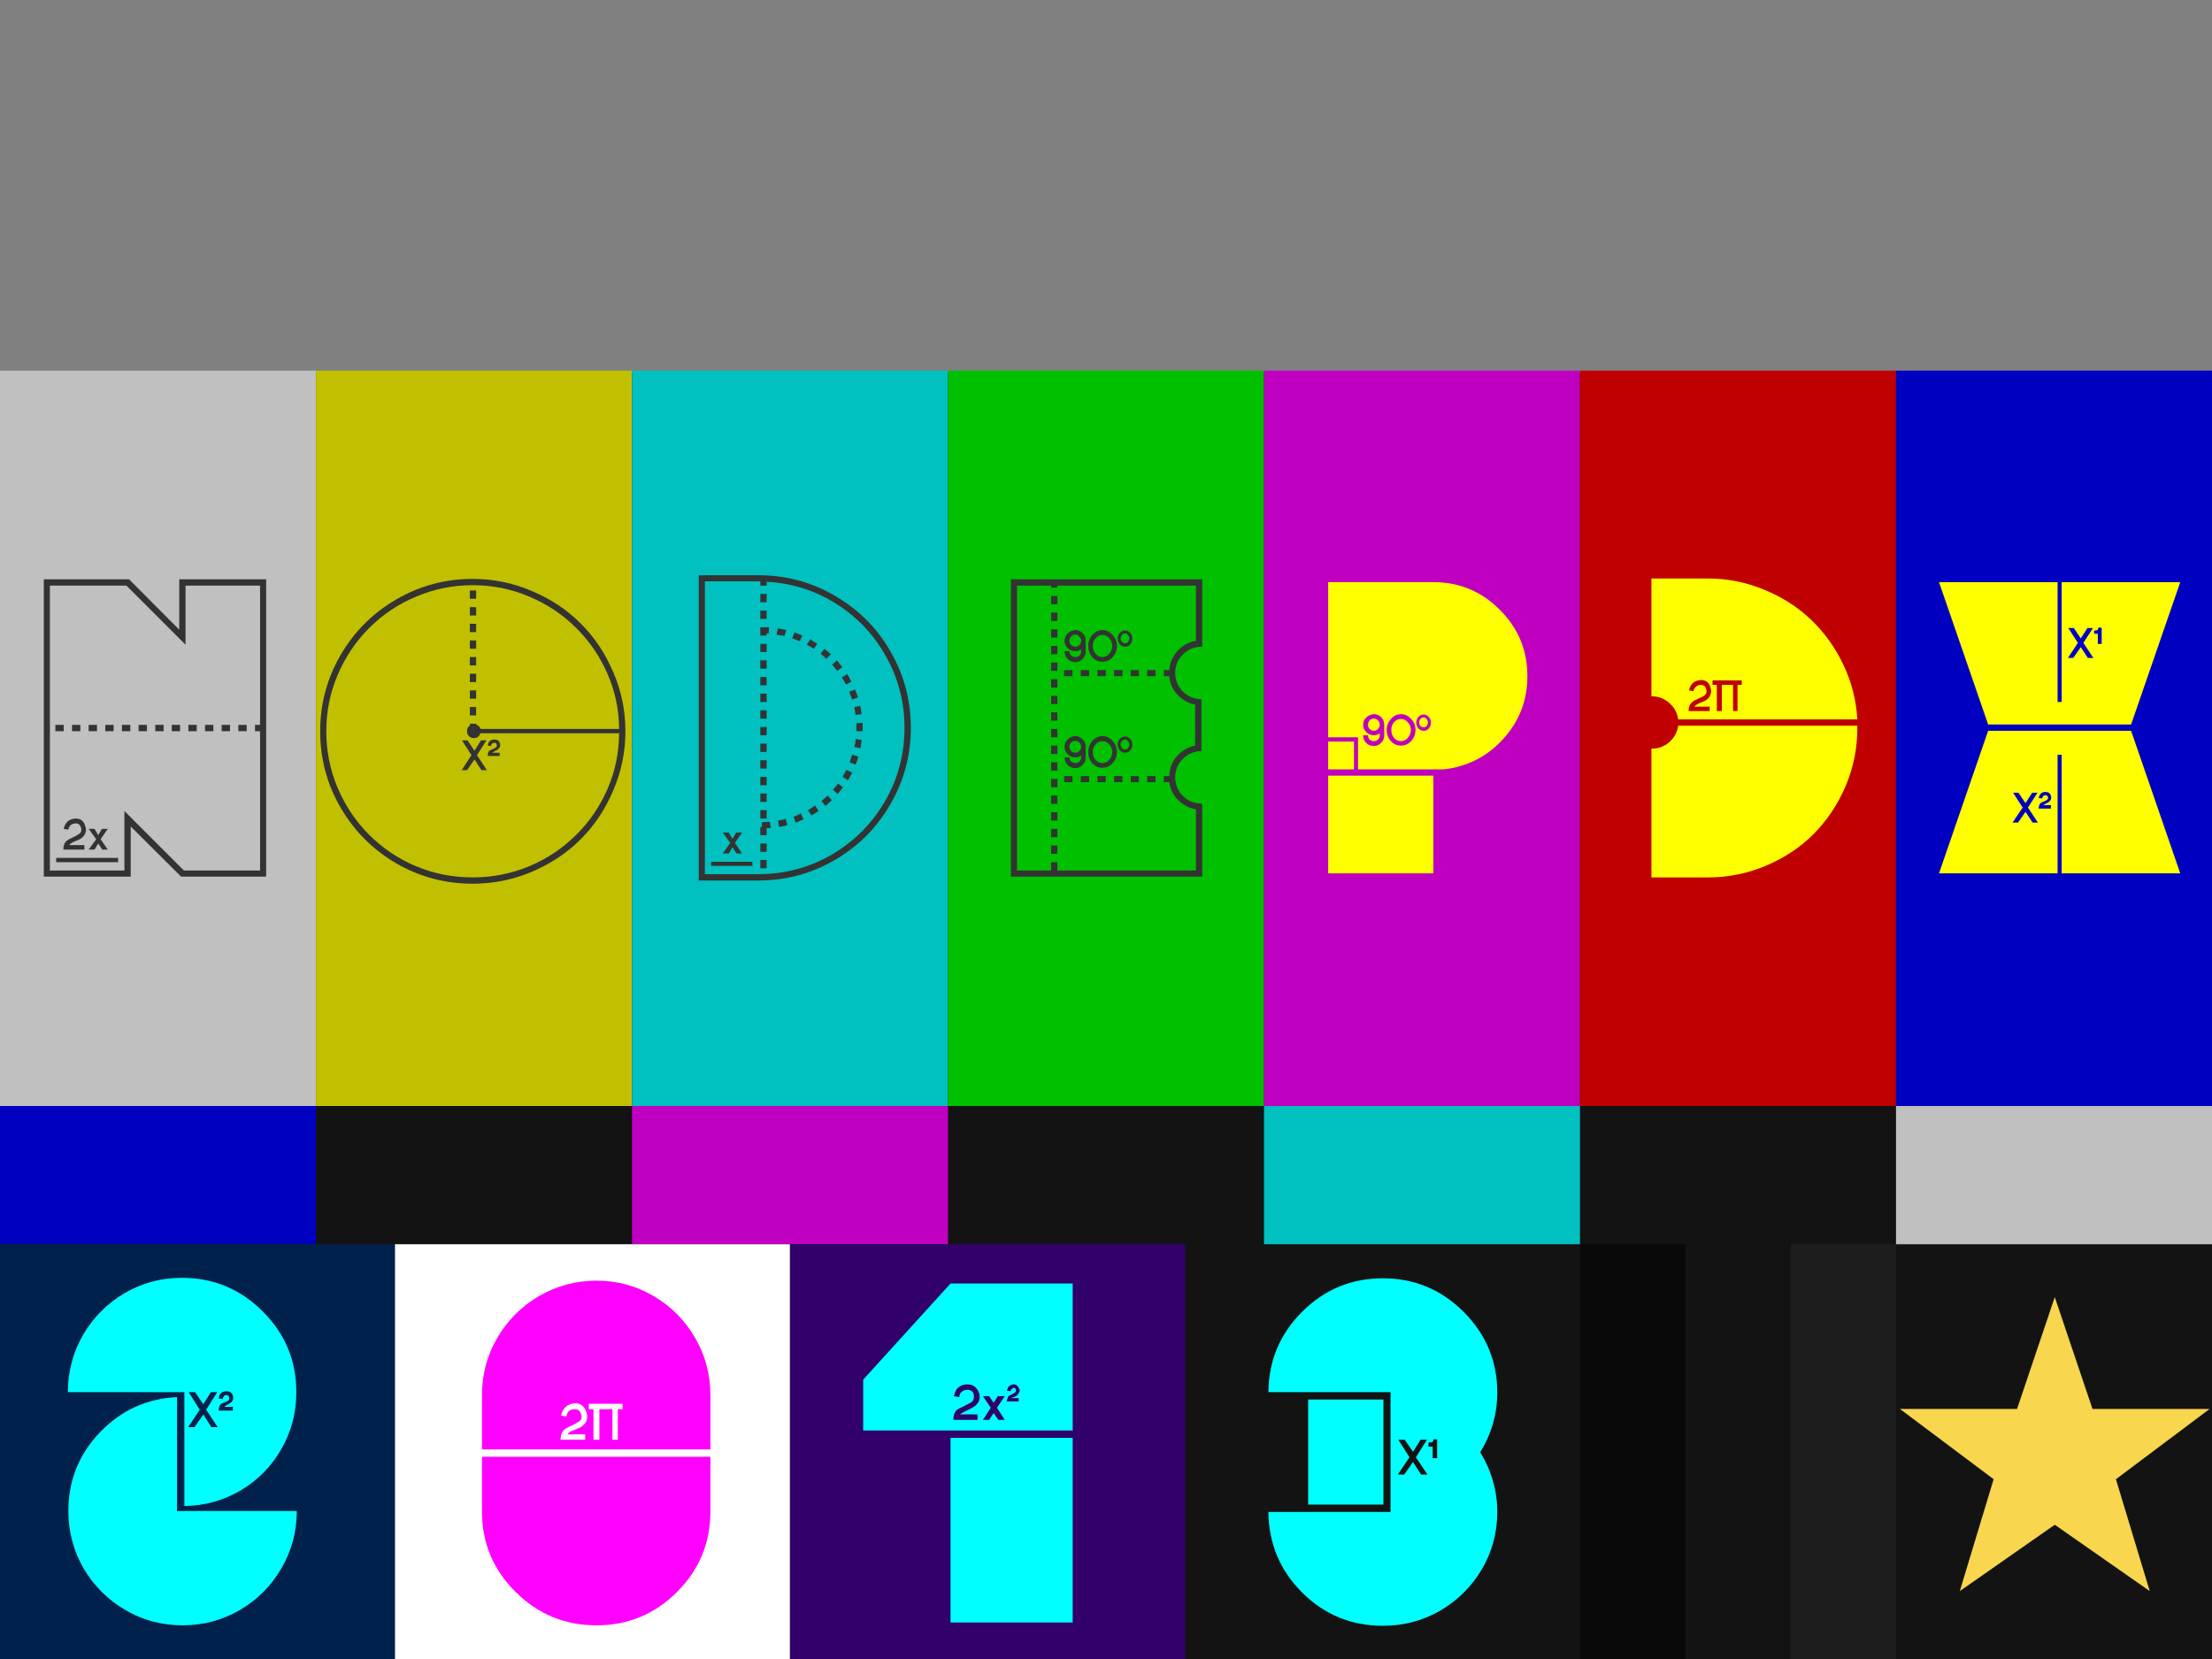 <?xml version="1.0" encoding="UTF-8" standalone="no"?>
<svg
   xmlns:dc="http://purl.org/dc/elements/1.1/"
   xmlns:cc="http://creativecommons.org/ns#"
   xmlns:rdf="http://www.w3.org/1999/02/22-rdf-syntax-ns#"
   xmlns:svg="http://www.w3.org/2000/svg"
   xmlns="http://www.w3.org/2000/svg"
   xmlns:sodipodi="http://sodipodi.sourceforge.net/DTD/sodipodi-0.dtd"
   xmlns:inkscape="http://www.inkscape.org/namespaces/inkscape"
   version="1.0"
   width="672"
   height="504"
   id="svg2"
   inkscape:version="0.48.2 r9819"
   sodipodi:docname="sticker1.svg">
  <rect width="100%" height="100%" fill="#808080" stroke="none"/>
  <defs
     id="defs40">
    <inkscape:perspective
       id="perspective3000"
       inkscape:persp3d-origin="150 : 91.666667 : 1"
       inkscape:vp_z="300 : 137.5 : 1"
       inkscape:vp_y="0 : 1000 : 0"
       inkscape:vp_x="0 : 137.5 : 1"
       sodipodi:type="inkscape:persp3d" />
  </defs>
  <sodipodi:namedview
     pagecolor="#ffffff"
     bordercolor="#666666"
     borderopacity="1"
     objecttolerance="10"
     gridtolerance="10"
     guidetolerance="10"
     inkscape:pageopacity="0"
     inkscape:pageshadow="2"
     inkscape:window-width="1328"
     inkscape:window-height="957"
     id="namedview38"
     showgrid="false"
     showborder="false"
     showguides="true"
     inkscape:guide-bbox="true"
     inkscape:zoom="0.66221111"
     inkscape:cx="366.59582"
     inkscape:cy="156.38989"
     inkscape:window-x="760"
     inkscape:window-y="385"
     inkscape:window-maximized="0"
     inkscape:current-layer="svg2" />
  <rect
     x="0"
     y="113.346"
     width="672"
     height="390.654"
     id="rect4"
     style="fill:#131313" />
  <rect
     x="0"
     y="112.591"
     width="96"
     height="223.409"
     id="rect6"
     style="fill:#c0c0c0" />
  <rect
     x="96"
     y="112.591"
     width="96"
     height="223.409"
     id="rect8"
     style="fill:#c0c000" />
  <rect
     x="192"
     y="112.591"
     width="96"
     height="223.409"
     id="rect10"
     style="fill:#00c0c0" />
  <rect
     x="288"
     y="112.591"
     width="96"
     height="223.409"
     id="rect12"
     style="fill:#00c000" />
  <rect
     x="384"
     y="112.591"
     width="96"
     height="223.409"
     id="rect14"
     style="fill:#c000c0" />
  <rect
     x="480"
     y="112.591"
     width="96"
     height="223.409"
     id="rect16"
     style="fill:#c00000" />
  <rect
     x="576"
     y="112.591"
     width="96"
     height="223.409"
     id="rect18"
     style="fill:#0000c0" />
  <rect
     x="0"
     y="336"
     width="96"
     height="42"
     fill="#0000c0"
     id="rect20" />
  <rect
     x="192"
     y="336"
     width="96"
     height="42"
     fill="#c000c0"
     id="rect22" />
  <rect
     x="384"
     y="336"
     width="96"
     height="42"
     fill="#00c0c0"
     id="rect24" />
  <rect
     x="576"
     y="336"
     width="96"
     height="42"
     fill="#c0c0c0"
     id="rect26" />
  <rect
     x="0"
     y="378"
     width="120"
     height="126"
     fill="#00214c"
     id="rect28" />
  <rect
     x="120"
     y="378"
     width="120"
     height="126"
     fill="#ffffff"
     id="rect30" />
  <rect
     x="240"
     y="378"
     width="120"
     height="126"
     fill="#32006a"
     id="rect32" />
  <rect
     x="480"
     y="378"
     width="32"
     height="126"
     fill="#090909"
     id="rect34" />
  <rect
     x="544"
     y="378"
     width="32"
     height="126"
     fill="#1d1d1d"
     id="rect36" />
  <path
     inkscape:connector-curvature="0"
     id="path3028"
     style="font-size:126.348px;font-style:normal;font-variant:normal;font-weight:normal;font-stretch:normal;line-height:125%;letter-spacing:0px;word-spacing:0px;fill:#333333;fill-opacity:1;stroke:none;font-family:Roke1984;-inkscape-font-specification:Roke1984"
     d="m 19.349,220.226 0,1.913 -2.529,0 0,-1.913 2.529,0 m 5.059,0 0,1.913 -2.529,0 0,-1.913 2.529,0 m 12.647,1.913 0,-1.913 2.529,0 0,1.913 -2.529,0 m -2.529,-1.913 0,1.913 -2.529,0 0,-1.913 2.529,0 m 7.588,1.913 0,-1.913 2.529,0 0,1.913 -2.529,0 m -12.647,-1.913 0,1.913 -2.529,0 0,-1.913 2.529,0 m 22.703,1.913 0,-1.913 2.529,0 0,1.913 -2.529,0 m 17.706,-1.913 0,1.913 -2.529,0 0,-1.913 2.529,0 m -22.703,1.913 0,-1.913 2.529,0 0,1.913 -2.529,0 m 27.762,-1.913 0,1.913 -2.529,0 0,-1.913 2.529,0 m -10.118,0 0,1.913 -2.529,0 0,-1.913 2.529,0 m -5.059,0 0,1.913 -2.529,0 0,-1.913 2.529,0 m -5.306,-44.234 26.405,0 0,90.319 -25.85,0 -15.3,-15.238 0,15.238 -26.405,0 0,-90.319 25.911,0 15.238,15.3 0,-15.3 m 24.554,44.234 0,-42.322 -22.642,0 0,17.953 -17.953,-17.953 -23.258,0 0,86.556 22.642,0 0,-18.076 18.076,18.076 23.135,0 0,-42.322 -1.542,0 0,-1.913 1.542,0 m -61.94,41.705 0,-1.296 18.817,0 0,1.296 -18.817,0 m 5.923,-13.264 c -1.974,0.082 -3.188,1.131 -3.64,3.146 l 1.419,0.247 c 0.082,-0.576 0.308,-1.028 0.679,-1.357 0.411,-0.37 0.925,-0.555 1.542,-0.555 0.823,1e-5 1.357,0.432 1.604,1.296 0.288,0.864 0.062,1.522 -0.679,1.974 -0.494,0.329 -1.131,0.679 -1.912,1.049 -0.781,0.329 -1.378,0.658 -1.789,0.987 -0.658,0.617 -0.987,1.501 -0.987,2.653 l 6.416,0 0,-1.357 -4.627,0 c 0.247,-0.329 0.535,-0.576 0.864,-0.74 0.37,-0.206 0.823,-0.411 1.357,-0.617 0.535,-0.206 1.008,-0.432 1.419,-0.679 0.617,-0.452 1.049,-1.008 1.296,-1.666 0.247,-0.699 0.226,-1.398 -0.062,-2.098 -0.411,-1.522 -1.378,-2.283 -2.9,-2.283 m 7.588,6.293 2.159,-3.146 -1.789,0 -1.11,1.913 -1.11,-1.913 -1.789,0 2.283,3.146 -2.283,3.146 1.789,0 1.11,-1.851 1.234,1.851 1.666,0 -2.159,-3.146" />
  <path
     inkscape:connector-curvature="0"
     id="path3030"
     style="font-size:126.348px;font-style:normal;font-variant:normal;font-weight:normal;font-stretch:normal;line-height:125%;letter-spacing:0px;word-spacing:0px;fill:#333333;fill-opacity:1;stroke:none;font-family:Roke1984;-inkscape-font-specification:Roke1984"
     d="m 144.654,189.503 0,2.529 -1.913,0 0,-2.529 1.913,0 m 0,-5.059 0,2.529 -1.913,0 0,-2.529 1.913,0 m 0,10.118 0,2.529 -1.913,0 0,-2.529 1.913,0 m 0,-15.177 0,2.529 -1.913,0 0,-2.529 1.913,0 m -1.049,-3.517 c 6.293,9e-5 12.297,1.234 18.014,3.702 5.758,2.427 10.693,5.717 14.806,9.871 4.154,4.113 7.444,9.028 9.871,14.745 2.468,5.676 3.702,11.66 3.702,17.953 -9e-5,6.293 -1.234,12.298 -3.702,18.014 -2.427,5.717 -5.717,10.652 -9.871,14.806 -4.113,4.113 -9.048,7.403 -14.806,9.871 -5.717,2.427 -11.722,3.64 -18.014,3.64 -8.349,0 -16.081,-2.056 -23.197,-6.169 -7.115,-4.154 -12.75,-9.789 -16.904,-16.904 -4.154,-7.115 -6.231,-14.868 -6.231,-23.258 -10e-7,-8.349 2.077,-16.081 6.231,-23.197 4.154,-7.115 9.789,-12.729 16.904,-16.842 7.115,-4.154 14.848,-6.231 23.197,-6.231 m 31.464,77.734 c 4.031,-3.989 7.197,-8.637 9.501,-13.943 2.303,-5.306 3.475,-10.94 3.517,-16.904 l -42.198,0 c -0.288,0.987 -0.925,1.481 -1.913,1.481 -0.617,4e-5 -1.131,-0.206 -1.542,-0.617 -0.37,-0.411 -0.555,-0.905 -0.555,-1.481 -5e-5,-0.74 0.288,-1.337 0.864,-1.789 l 0,-0.494 1.913,0 0,0.247 c 0.658,0.247 1.11,0.699 1.357,1.357 l 42.075,0 c -0.041,-5.881 -1.213,-11.454 -3.517,-16.719 -2.303,-5.306 -5.47,-9.953 -9.501,-13.943 -4.113,-4.113 -8.884,-7.3 -14.313,-9.562 -5.388,-2.303 -11.105,-3.455 -17.151,-3.455 -6.005,8e-5 -11.722,1.152 -17.151,3.455 -5.429,2.262 -10.2,5.45 -14.313,9.562 -4.072,4.072 -7.259,8.822 -9.562,14.251 -2.303,5.388 -3.455,11.084 -3.455,17.089 -4e-6,6.046 1.152,11.783 3.455,17.212 2.303,5.429 5.491,10.179 9.562,14.251 4.113,4.113 8.863,7.3 14.251,9.562 5.429,2.262 11.166,3.393 17.212,3.393 6.046,0 11.763,-1.131 17.151,-3.393 5.429,-2.262 10.2,-5.45 14.313,-9.562 m -30.415,-38.805 0,2.529 -1.913,0 0,-2.529 1.913,0 m 0,-5.059 0,2.529 -1.913,0 0,-2.529 1.913,0 m 0,-5.059 0,2.529 -1.913,0 0,-2.529 1.913,0 m 0,-5.059 0,2.529 -1.913,0 0,-2.529 1.913,0 m 1.481,25.294 -1.974,3.146 -2.159,-3.146 -1.666,0 2.9,4.504 -3.023,4.565 1.666,0 2.283,-3.27 2.098,3.27 1.666,0 -3.023,-4.565 2.9,-4.504 -1.666,0 m 4.935,2.9 c 0.781,-0.535 1.049,-1.193 0.802,-1.974 -0.206,-0.781 -0.761,-1.172 -1.666,-1.172 -1.193,4e-5 -1.871,0.617 -2.036,1.851 l 0.987,0.123 c 0.123,-0.658 0.473,-0.987 1.049,-0.987 0.37,4e-5 0.596,0.185 0.679,0.555 0.123,0.329 0.062,0.596 -0.185,0.802 -0.288,0.206 -0.658,0.411 -1.11,0.617 -0.452,0.165 -0.761,0.308 -0.925,0.432 -0.329,0.329 -0.494,0.864 -0.494,1.604 l 3.64,0 0,-0.987 -2.221,0 c 0.123,-0.164 0.37,-0.329 0.74,-0.494 0.411,-0.206 0.658,-0.329 0.74,-0.37" />
  <path
     inkscape:connector-curvature="0"
     id="path3032"
     style="font-size:126.348px;font-style:normal;font-variant:normal;font-weight:normal;font-stretch:normal;line-height:125%;letter-spacing:0px;word-spacing:0px;fill:#333333;fill-opacity:1;stroke:none;font-family:Roke1984;-inkscape-font-specification:Roke1984"
     d="m 216.054,263.041 0,-1.234 12.524,0 0,1.234 -12.524,0 m 15.423,-88.283 c 8.267,0.206 15.855,2.406 22.765,6.601 6.951,4.154 12.421,9.748 16.41,16.781 4.031,7.033 6.046,14.683 6.046,22.95 -7e-5,8.267 -2.015,15.917 -6.046,22.95 -3.99,7.033 -9.46,12.647 -16.41,16.842 -6.91,4.195 -14.498,6.396 -22.765,6.601 l -1.11,0 -18.076,0 0,-92.725 19.187,0 m -0.864,90.813 c 7.979,-0.041 15.362,-2.036 22.148,-5.984 6.786,-3.99 12.154,-9.377 16.102,-16.164 3.948,-6.827 5.923,-14.272 5.923,-22.333 -7e-5,-7.773 -1.871,-14.991 -5.614,-21.654 -3.702,-6.663 -8.761,-12.01 -15.177,-16.04 -6.416,-4.031 -13.449,-6.252 -21.099,-6.663 l 0,1.172 -1.913,0 0,-1.296 -0.37,0 -0.247,0 -16.225,0 0,88.962 16.349,0 0.123,0 m 5.799,-16.287 c 0.987,-0.165 1.748,-0.329 2.283,-0.494 l 0.494,1.851 c -0.452,0.206 -1.296,0.391 -2.529,0.555 l -0.247,-1.913 m 2.406,-57.868 -0.494,1.789 c -0.247,-0.041 -0.638,-0.103 -1.172,-0.185 -0.535,-0.123 -0.946,-0.206 -1.234,-0.247 l 0.37,-1.851 c 0.987,0.123 1.83,0.288 2.529,0.494 m 4.935,1.666 -0.802,1.727 c -0.576,-0.288 -1.337,-0.576 -2.283,-0.864 l 0.679,-1.789 c 1.193,0.411 1.995,0.72 2.406,0.925 m -12.277,56.696 c 0.288,1e-5 0.699,-0.021 1.234,-0.062 0.535,-0.041 0.925,-0.062 1.172,-0.062 l 0.247,1.913 -1.234,0 0,2.159 -1.913,0 0,-2.529 0.494,0 0,-1.419 m 27.392,-37.263 c -0.082,-0.329 -0.247,-0.761 -0.494,-1.296 -0.206,-0.576 -0.329,-0.946 -0.37,-1.11 l 1.789,-0.617 c 0.041,0.165 0.164,0.514 0.37,1.049 0.247,0.535 0.411,0.987 0.494,1.357 l -1.789,0.617 m -1.851,-4.565 c -0.411,-0.823 -0.843,-1.542 -1.296,-2.159 l 1.666,-0.987 c 0.247,0.37 0.658,1.131 1.234,2.283 l -1.604,0.864 m -15.917,40.162 c 0.494,-0.165 1.234,-0.494 2.221,-0.987 l 0.802,1.789 c -1.152,0.535 -1.954,0.864 -2.406,0.987 l -0.617,-1.789 m 18.817,-30.908 c -0.041,-0.164 -0.082,-0.411 -0.123,-0.74 -0.041,-0.37 -0.082,-0.679 -0.123,-0.925 -0.041,-0.288 -0.082,-0.535 -0.123,-0.74 l 1.727,-0.37 c 0.206,0.699 0.37,1.542 0.494,2.529 l -1.851,0.247 m -3.948,18.817 c 0.123,-0.247 0.308,-0.596 0.555,-1.049 0.288,-0.494 0.493,-0.864 0.617,-1.11 l 1.727,0.864 c -0.123,0.288 -0.329,0.699 -0.617,1.234 -0.288,0.494 -0.494,0.843 -0.617,1.049 l -1.666,-0.987 m 2.159,-4.442 c 0.493,-1.439 0.74,-2.2 0.74,-2.283 l 1.913,0.555 c -0.247,0.905 -0.535,1.727 -0.864,2.468 l -1.789,-0.74 m -5.059,8.329 1.542,-1.851 1.481,1.11 c -0.041,0.041 -0.267,0.329 -0.679,0.864 -0.37,0.535 -0.679,0.925 -0.925,1.172 l -1.419,-1.296 m -4.812,-44.296 -0.987,1.481 c -1.028,-0.617 -1.748,-1.028 -2.159,-1.234 l 1.049,-1.666 c 1.357,0.905 2.056,1.378 2.098,1.419 m 13.819,23.999 0,1.481 0,1.049 -1.912,0 0,-1.049 0,-1.357 1.912,-0.123 m -2.529,7.28 c 0.247,-0.74 0.37,-1.542 0.37,-2.406 l 1.851,0.308 -0.37,2.529 -1.851,-0.432 m -3.702,-24.246 -1.481,1.172 -1.542,-1.913 1.419,-1.296 c 0.247,0.288 0.555,0.679 0.925,1.172 0.411,0.494 0.637,0.782 0.679,0.864 m -3.393,-3.887 -1.419,1.357 c -0.329,-0.329 -0.905,-0.823 -1.727,-1.481 l 1.11,-1.542 2.036,1.666 m -6.971,47.381 c 0.082,-0.041 0.802,-0.514 2.159,-1.419 l 1.049,1.666 c -1.069,0.658 -1.789,1.111 -2.159,1.357 l -1.049,-1.604 m 4.072,-2.776 1.913,-1.666 1.234,1.419 c -0.247,0.247 -0.617,0.576 -1.11,0.987 -0.452,0.411 -0.72,0.658 -0.802,0.74 l -1.234,-1.481 m -16.657,-47.751 0,2.468 -1.913,0 0,-2.468 1.913,0 m 0,-3.208 0,0.679 -1.913,0 0,-2.529 2.653,0 -0.123,1.851 -0.617,0 m 0,-11.969 0,2.529 -1.913,0 0,-2.529 1.913,0 m 0,20.174 0,2.529 -1.913,0 0,-2.529 1.913,0 m 0,-15.115 0,2.529 -1.913,0 0,-2.529 1.913,0 m 0,60.645 0,2.529 -1.913,0 0,-2.529 1.913,0 m 0,-5.059 0,2.529 -1.913,0 0,-2.529 1.913,0 m 0,-5.059 0,2.529 -1.913,0 0,-2.529 1.913,0 m 0,-30.353 0,2.529 -1.913,0 0,-2.529 1.913,0 m -1.913,53.118 0,-2.529 1.913,0 0,2.529 -1.913,0 m 0,4.997 0,-2.529 1.913,0 0,2.529 -1.913,0 m 1.913,-32.821 0,2.529 -1.913,0 0,-2.529 1.913,0 m 0,-15.177 0,2.529 -1.913,0 0,-2.529 1.913,0 m 0,-5.059 0,2.529 -1.913,0 0,-2.529 1.913,0 m 0,15.177 0,2.529 -1.913,0 0,-2.529 1.913,0 m 0,-5.059 0,2.529 -1.913,0 0,-2.529 1.913,0 m -9.624,35.227 2.159,-3.146 -1.789,0 -1.11,1.913 -1.172,-1.913 -1.789,0 2.283,3.146 -2.283,3.208 1.789,0 1.172,-1.913 1.234,1.913 1.666,0 -2.159,-3.208" />
  <path
     inkscape:connector-curvature="0"
     id="path3034"
     style="font-size:126.348px;font-style:normal;font-variant:normal;font-weight:normal;font-stretch:normal;line-height:125%;letter-spacing:0px;word-spacing:0px;fill:#333333;fill-opacity:1;stroke:none;font-family:Roke1984;-inkscape-font-specification:Roke1984"
     d="m 364.984,196.474 c -2.18,7e-5 -4.051,0.782 -5.614,2.344 -1.563,1.522 -2.344,3.393 -2.344,5.614 -6e-5,2.221 0.781,4.113 2.344,5.676 1.563,1.522 3.434,2.283 5.614,2.283 l 0,15.794 c -2.18,4e-5 -4.051,0.781 -5.614,2.344 -1.563,1.522 -2.344,3.393 -2.344,5.614 -6e-5,2.221 0.781,4.113 2.344,5.676 1.563,1.522 3.434,2.283 5.614,2.283 l 0.247,0.494 0,21.716 -58.115,0 0,-90.319 58.115,0 0,20.359 -0.247,0.123 m -9.748,7.095 c 0.164,-2.262 1.008,-4.216 2.529,-5.861 1.522,-1.645 3.373,-2.653 5.552,-3.023 l 0,-16.781 -42.075,0 0,0.617 -1.913,0 0,-0.617 -10.364,0 0,86.556 10.364,0 0,-2.529 1.913,0 0,2.529 42.075,0 0,-18.57 c -2.098,-0.411 -3.907,-1.357 -5.429,-2.838 -1.481,-1.522 -2.365,-3.331 -2.653,-5.429 l -1.666,0 0,-1.851 1.666,0 c 0.041,-2.303 0.802,-4.298 2.283,-5.984 1.481,-1.727 3.331,-2.817 5.552,-3.27 l 0,-12.462 c -2.098,-0.411 -3.887,-1.419 -5.367,-3.023 -1.481,-1.604 -2.303,-3.475 -2.468,-5.614 l -1.666,0 0,-1.851 1.666,0 m -19.31,0 0,1.851 -2.529,0 0,-1.851 2.529,0 m 7.588,1.851 0,-1.851 2.468,0 0,1.851 -2.468,0 m -5.059,0 0,-1.851 2.529,0 0,1.851 -2.529,0 m -7.588,-1.851 0,1.851 -2.529,0 0,-1.851 2.529,0 m -5.059,0 0,1.851 -2.529,0 0,-1.851 2.529,0 m 25.233,0 0,1.851 -2.529,0 0,-1.851 2.529,0 m -22.703,34.055 0,-1.851 2.529,0 0,1.851 -2.529,0 m 10.118,0 0,-1.851 2.529,0 0,1.851 -2.529,0 m 5.059,0 0,-1.851 2.468,0 0,1.851 -2.468,0 m 4.997,0 0,-1.851 2.529,0 0,1.851 -2.529,0 m -25.233,0 0,-1.851 2.529,0 0,1.851 -2.529,0 m 10.118,0 0,-1.851 2.529,0 0,1.851 -2.529,0 m -14.066,-3.517 0,-2.529 1.913,0 0,2.529 -1.913,0 m 0,5.059 0,-2.529 1.913,0 0,2.529 -1.913,0 m 0,-10.118 0,-2.529 1.913,0 0,2.529 -1.913,0 m 0,25.294 0,-2.529 1.913,0 0,2.529 -1.913,0 m 0,5.059 0,-2.529 1.913,0 0,2.529 -1.913,0 m 0,-35.412 0,-2.529 1.913,0 0,2.529 -1.913,0 m 0,20.235 0,-2.529 1.913,0 0,2.529 -1.913,0 m 0,5.059 0,-2.529 1.913,0 0,2.529 -1.913,0 m 0,-50.527 0,-2.529 1.913,0 0,2.529 -1.913,0 m 0,-10.118 0,-2.529 1.913,0 0,2.529 -1.913,0 m 0,5.059 0,-2.529 1.913,0 0,2.529 -1.913,0 m 0,-10.118 0,-2.529 1.913,0 0,2.529 -1.913,0 m 0,25.294 0,-2.529 1.913,0 0,2.529 -1.913,0 m 0,4.997 0,-2.468 1.913,0 0,2.468 -1.913,0 m 0,-10.056 0,-2.529 1.913,0 0,2.529 -1.913,0 m 0,15.115 0,-2.529 1.913,0 0,2.529 -1.913,0 m 7.342,-27.515 c -0.946,0.082 -1.727,0.432 -2.344,1.049 -0.617,0.576 -0.925,1.316 -0.925,2.221 -2e-5,0.823 0.308,1.563 0.925,2.221 0.658,0.617 1.439,0.925 2.344,0.925 0.535,7e-5 1.131,-0.164 1.789,-0.494 l 0,0.494 c -3e-5,0.535 -0.165,0.967 -0.494,1.296 -0.329,0.329 -0.761,0.494 -1.296,0.494 -0.494,6e-5 -0.925,-0.164 -1.296,-0.494 -0.329,-0.329 -0.494,-0.761 -0.494,-1.296 l -1.481,0 c -2e-5,0.905 0.308,1.686 0.925,2.344 0.658,0.658 1.439,0.987 2.344,0.987 0.864,6e-5 1.604,-0.329 2.221,-0.987 0.658,-0.699 0.967,-1.481 0.925,-2.344 l 0,-3.27 c -2e-5,-0.864 -0.308,-1.604 -0.925,-2.221 -0.617,-0.617 -1.357,-0.925 -2.221,-0.925 m 1.234,4.565 c -0.329,0.329 -0.74,0.494 -1.234,0.494 -0.494,7e-5 -0.925,-0.185 -1.296,-0.555 -0.329,-0.37 -0.494,-0.781 -0.494,-1.234 -2e-5,-0.493 0.165,-0.925 0.494,-1.296 0.37,-0.411 0.802,-0.617 1.296,-0.617 0.494,8e-5 0.905,0.206 1.234,0.617 0.37,0.37 0.555,0.802 0.555,1.296 -3e-5,0.494 -0.185,0.925 -0.555,1.296 m 6.971,-4.565 c -1.234,0.041 -2.262,0.555 -3.085,1.542 -0.781,0.946 -1.172,2.036 -1.172,3.27 -3e-5,1.316 0.391,2.447 1.172,3.393 0.823,0.946 1.851,1.419 3.085,1.419 1.275,6e-5 2.324,-0.473 3.146,-1.419 0.864,-0.946 1.296,-2.077 1.296,-3.393 -4e-5,-1.234 -0.432,-2.344 -1.296,-3.331 -0.864,-0.987 -1.913,-1.481 -3.146,-1.481 m 3.023,4.812 c -4e-5,0.946 -0.308,1.748 -0.925,2.406 -0.576,0.658 -1.275,0.987 -2.098,0.987 -0.781,6e-5 -1.46,-0.329 -2.036,-0.987 -0.576,-0.658 -0.864,-1.46 -0.864,-2.406 -2e-5,-0.905 0.288,-1.686 0.864,-2.344 0.576,-0.658 1.254,-0.987 2.036,-0.987 0.823,7e-5 1.522,0.329 2.098,0.987 0.617,0.658 0.925,1.44 0.925,2.344 m 3.948,-4.689 c -0.658,8e-5 -1.213,0.247 -1.666,0.74 -0.411,0.494 -0.617,1.049 -0.617,1.666 -3e-5,0.658 0.206,1.254 0.617,1.789 0.452,0.494 1.008,0.74 1.666,0.74 0.617,7e-5 1.131,-0.247 1.542,-0.74 0.411,-0.535 0.617,-1.131 0.617,-1.789 -4e-5,-0.658 -0.226,-1.213 -0.679,-1.666 -0.411,-0.493 -0.905,-0.74 -1.481,-0.74 m 1.234,2.406 c -4e-5,0.411 -0.123,0.761 -0.37,1.049 -0.247,0.288 -0.535,0.432 -0.864,0.432 -0.37,7e-5 -0.699,-0.144 -0.987,-0.432 -0.288,-0.288 -0.432,-0.637 -0.432,-1.049 -4e-5,-0.37 0.144,-0.72 0.432,-1.049 0.288,-0.329 0.617,-0.493 0.987,-0.494 0.288,8e-5 0.555,0.165 0.802,0.494 0.288,0.329 0.432,0.679 0.432,1.049 m -16.41,29.675 c -0.946,0.041 -1.727,0.391 -2.344,1.049 -0.617,0.617 -0.925,1.357 -0.925,2.221 -2e-5,0.864 0.329,1.625 0.987,2.283 0.658,0.617 1.419,0.925 2.283,0.925 0.617,3e-5 1.213,-0.185 1.789,-0.555 l 0,0.555 c -3e-5,0.494 -0.165,0.905 -0.494,1.234 -0.329,0.329 -0.761,0.494 -1.296,0.494 -0.494,4e-5 -0.925,-0.164 -1.296,-0.494 -0.329,-0.329 -0.494,-0.74 -0.494,-1.234 l -1.481,0 c -2e-5,0.864 0.308,1.625 0.925,2.283 0.658,0.658 1.439,0.987 2.344,0.987 0.864,3e-5 1.604,-0.329 2.221,-0.987 0.658,-0.658 0.967,-1.419 0.925,-2.283 l 0,-3.331 c -2e-5,-0.864 -0.329,-1.604 -0.987,-2.221 -0.617,-0.617 -1.337,-0.925 -2.159,-0.925 m 1.234,4.565 c -0.329,0.329 -0.74,0.494 -1.234,0.494 -0.494,3e-5 -0.925,-0.185 -1.296,-0.555 -0.329,-0.37 -0.494,-0.781 -0.494,-1.234 -2e-5,-0.494 0.165,-0.925 0.494,-1.296 0.37,-0.37 0.802,-0.555 1.296,-0.555 0.494,4e-5 0.905,0.185 1.234,0.555 0.37,0.37 0.555,0.802 0.555,1.296 -3e-5,0.494 -0.185,0.925 -0.555,1.296 m 6.971,-4.565 c -1.234,0.041 -2.262,0.555 -3.085,1.542 -0.781,0.946 -1.172,2.036 -1.172,3.27 -3e-5,1.316 0.391,2.447 1.172,3.393 0.823,0.946 1.851,1.419 3.085,1.419 1.275,4e-5 2.324,-0.473 3.146,-1.419 0.864,-0.946 1.296,-2.077 1.296,-3.393 -4e-5,-1.234 -0.432,-2.344 -1.296,-3.331 -0.864,-0.987 -1.913,-1.481 -3.146,-1.481 m 3.023,4.812 c -4e-5,0.946 -0.308,1.748 -0.925,2.406 -0.576,0.658 -1.275,0.987 -2.098,0.987 -0.823,4e-5 -1.522,-0.329 -2.098,-0.987 -0.535,-0.658 -0.802,-1.46 -0.802,-2.406 -2e-5,-0.905 0.288,-1.666 0.864,-2.283 0.576,-0.658 1.254,-0.987 2.036,-0.987 0.823,4e-5 1.522,0.329 2.098,0.987 0.617,0.617 0.925,1.378 0.925,2.283 m 3.948,-4.689 c -0.658,4e-5 -1.213,0.247 -1.666,0.74 -0.411,0.494 -0.617,1.049 -0.617,1.666 -3e-5,0.699 0.206,1.296 0.617,1.789 0.411,0.494 0.966,0.74 1.666,0.74 0.617,3e-5 1.131,-0.247 1.542,-0.74 0.411,-0.535 0.617,-1.131 0.617,-1.789 -4e-5,-0.617 -0.226,-1.172 -0.679,-1.666 -0.452,-0.494 -0.946,-0.74 -1.481,-0.74 m 1.234,2.406 c -4e-5,0.411 -0.123,0.781 -0.37,1.11 -0.247,0.288 -0.535,0.432 -0.864,0.432 -0.37,4e-5 -0.699,-0.144 -0.987,-0.432 -0.288,-0.329 -0.432,-0.699 -0.432,-1.11 -4e-5,-0.37 0.144,-0.699 0.432,-0.987 0.288,-0.329 0.617,-0.494 0.987,-0.494 0.288,4e-5 0.555,0.165 0.802,0.494 0.288,0.288 0.432,0.617 0.432,0.987" />
  <path
     inkscape:connector-curvature="0"
     id="path3036"
     style="font-size:126.348px;font-style:normal;font-variant:normal;font-weight:normal;font-stretch:normal;line-height:125%;letter-spacing:0px;word-spacing:0px;fill:#ffff00;fill-opacity:1;stroke:none;font-family:Roke1984;-inkscape-font-specification:Roke1984"
     d="m 411.332,225.285 0,8.452 -7.835,0 0,-8.452 7.835,0 m -7.835,40.039 0,-29.675 31.957,0 0,29.675 -31.957,0 m 60.521,-59.904 c -7e-5,7.321 -2.447,13.675 -7.342,19.063 -4.894,5.388 -10.961,8.473 -18.2,9.254 l -25.911,0 0,-9.748 -9.069,0 0,-47.134 31.957,0 0,0 c 7.897,9e-5 14.621,2.797 20.174,8.39 5.593,5.552 8.39,12.277 8.39,20.174 m -46.64,11.537 c -0.946,0.082 -1.727,0.432 -2.344,1.049 -0.617,0.576 -0.925,1.316 -0.925,2.221 -1e-5,0.823 0.329,1.563 0.987,2.221 0.658,0.617 1.419,0.925 2.283,0.925 0.452,4e-5 1.049,-0.164 1.789,-0.494 l 0,0.494 c -2e-5,0.494 -0.185,0.925 -0.555,1.296 -0.329,0.329 -0.74,0.494 -1.234,0.494 -0.494,4e-5 -0.925,-0.164 -1.296,-0.494 -0.329,-0.37 -0.494,-0.802 -0.494,-1.296 l -1.481,0 c -1e-5,0.905 0.308,1.686 0.925,2.344 0.658,0.617 1.439,0.925 2.344,0.925 0.864,4e-5 1.604,-0.329 2.221,-0.987 0.658,-0.658 0.967,-1.419 0.925,-2.283 l 0,-3.27 c -3e-5,-0.864 -0.308,-1.604 -0.925,-2.221 -0.617,-0.617 -1.357,-0.925 -2.221,-0.925 m 1.234,4.504 c -0.329,0.37 -0.74,0.555 -1.234,0.555 -0.494,4e-5 -0.925,-0.185 -1.296,-0.555 -0.329,-0.37 -0.494,-0.781 -0.494,-1.234 -2e-5,-0.535 0.165,-0.987 0.494,-1.357 0.37,-0.37 0.802,-0.555 1.296,-0.555 0.494,5e-5 0.905,0.185 1.234,0.555 0.37,0.37 0.555,0.823 0.555,1.357 -2e-5,0.452 -0.185,0.864 -0.555,1.234 m 6.971,-4.504 c -1.234,0.041 -2.262,0.555 -3.085,1.542 -0.823,0.946 -1.234,2.015 -1.234,3.208 -3e-5,1.316 0.411,2.447 1.234,3.393 0.823,0.946 1.851,1.419 3.085,1.419 1.275,3e-5 2.324,-0.473 3.146,-1.419 0.864,-0.946 1.296,-2.077 1.296,-3.393 -3e-5,-1.234 -0.432,-2.324 -1.296,-3.27 -0.864,-0.987 -1.913,-1.481 -3.146,-1.481 m 3.023,4.75 c -3e-5,0.946 -0.308,1.769 -0.925,2.468 -0.576,0.658 -1.275,0.987 -2.098,0.987 -0.823,4e-5 -1.522,-0.329 -2.098,-0.987 -0.535,-0.699 -0.802,-1.522 -0.802,-2.468 -3e-5,-0.864 0.267,-1.625 0.802,-2.283 0.576,-0.658 1.275,-0.987 2.098,-0.987 0.823,5e-5 1.522,0.329 2.098,0.987 0.617,0.658 0.925,1.419 0.925,2.283 m 3.948,-4.627 c -0.658,5e-5 -1.213,0.247 -1.666,0.74 -0.411,0.494 -0.617,1.049 -0.617,1.666 -3e-5,0.658 0.206,1.254 0.617,1.789 0.452,0.494 1.008,0.74 1.666,0.74 0.617,4e-5 1.131,-0.247 1.542,-0.74 0.411,-0.535 0.617,-1.131 0.617,-1.789 -4e-5,-0.658 -0.226,-1.213 -0.679,-1.666 -0.411,-0.493 -0.905,-0.74 -1.481,-0.74 m 0.864,1.357 c 0.247,0.288 0.37,0.638 0.37,1.049 -3e-5,0.411 -0.123,0.761 -0.37,1.049 -0.247,0.288 -0.535,0.432 -0.864,0.432 -0.411,5e-5 -0.761,-0.144 -1.049,-0.432 -0.247,-0.288 -0.37,-0.637 -0.37,-1.049 -3e-5,-0.411 0.123,-0.761 0.37,-1.049 0.288,-0.329 0.637,-0.493 1.049,-0.494 0.329,5e-5 0.617,0.165 0.864,0.494" />
  <path
     inkscape:connector-curvature="0"
     id="path3038"
     style="font-size:126.348px;font-style:normal;font-variant:normal;font-weight:normal;font-stretch:normal;line-height:125%;letter-spacing:0px;word-spacing:0px;fill:#ffff00;fill-opacity:1;stroke:none;font-family:Roke1984;-inkscape-font-specification:Roke1984"
     d="m 509.838,218.56 c -0.288,-2.015 -1.193,-3.681 -2.715,-4.997 -1.522,-1.357 -3.29,-2.036 -5.306,-2.036 l -0.123,0 0,-35.782 17.459,0 c 5.881,0.041 11.516,1.193 16.904,3.455 5.429,2.221 10.138,5.244 14.128,9.069 4.031,3.825 7.3,8.37 9.809,13.634 2.509,5.265 3.928,10.817 4.257,16.657 l -54.414,0 m -8.02,8.884 c 2.015,4e-5 3.784,-0.658 5.306,-1.974 1.522,-1.357 2.427,-3.023 2.715,-4.997 l 54.414,0 0,0.74 c -7e-5,6.169 -1.193,12.051 -3.578,17.644 -2.386,5.552 -5.594,10.365 -9.624,14.436 -3.99,4.031 -8.781,7.239 -14.375,9.624 -5.552,2.385 -11.393,3.599 -17.521,3.64 l -0.123,0 -0.123,0 -17.212,0 0,-39.114 0.123,0 m 14.93,-20.852 c -1.974,0.082 -3.188,1.131 -3.64,3.146 l 1.357,0.247 c 0.082,-0.576 0.329,-1.028 0.74,-1.357 0.411,-0.37 0.925,-0.555 1.542,-0.555 0.864,5e-5 1.398,0.452 1.604,1.357 0.247,0.864 -2e-5,1.522 -0.74,1.974 -0.452,0.288 -1.069,0.596 -1.851,0.925 -0.781,0.329 -1.378,0.679 -1.789,1.049 -0.658,0.617 -0.987,1.501 -0.987,2.653 l 6.416,0 0,-1.357 -4.689,0 c 0.288,-0.329 0.596,-0.576 0.925,-0.74 0.37,-0.206 0.823,-0.411 1.357,-0.617 0.535,-0.206 1.008,-0.432 1.419,-0.679 0.617,-0.411 1.028,-0.966 1.234,-1.666 0.247,-0.74 0.247,-1.439 0,-2.098 -0.411,-1.522 -1.378,-2.283 -2.9,-2.283 m 12.4,1.481 0,-1.357 -8.884,0 0,1.357 1.296,0 0,7.958 1.542,0 0,-7.958 3.393,0 0,7.958 1.357,0 0,-7.958 1.296,0" />
  <path
     inkscape:connector-curvature="0"
     id="path3040"
     style="font-size:126.348px;font-style:normal;font-variant:normal;font-weight:normal;font-stretch:normal;line-height:125%;letter-spacing:0px;word-spacing:0px;fill:#ffff00;fill-opacity:1;stroke:none;font-family:Roke1984;-inkscape-font-specification:Roke1984"
     d="m 662.356,176.855 -14.93,43.247 -43.432,0 -14.93,-43.247 36.029,0 0,36.399 1.234,0 0,-36.399 36.029,0 m -14.93,45.16 14.93,43.309 -36.029,0 0,-36.029 -1.234,0 0,36.029 -36.029,0 14.93,-43.309 43.432,0 m -30.045,18.817 -2.036,3.146 -2.159,-3.146 -1.604,0 2.9,4.504 -3.085,4.565 1.666,0 2.283,-3.27 2.159,3.27 1.604,0 -3.023,-4.565 2.9,-4.504 -1.604,0 m 4.935,2.9 c 0.74,-0.535 0.987,-1.193 0.74,-1.974 -0.206,-0.781 -0.761,-1.172 -1.666,-1.172 -1.111,2e-5 -1.789,0.617 -2.036,1.851 l 1.049,0.123 c 0.123,-0.658 0.452,-0.987 0.987,-0.987 0.411,3e-5 0.658,0.185 0.74,0.555 0.123,0.37 0.041,0.658 -0.247,0.864 -0.247,0.165 -0.596,0.35 -1.049,0.555 -0.452,0.165 -0.761,0.308 -0.925,0.432 -0.37,0.329 -0.555,0.884 -0.555,1.666 l 3.702,0 0,-1.049 -2.283,0 c 0.123,-0.123 0.267,-0.226 0.432,-0.308 0.206,-0.123 0.411,-0.226 0.617,-0.308 0.247,-0.123 0.411,-0.206 0.494,-0.247 m 11.845,-52.933 -2.036,3.146 -2.098,-3.146 -1.666,0 2.9,4.504 -3.023,4.565 1.604,0 2.283,-3.27 2.159,3.27 1.666,0 -3.023,-4.565 2.9,-4.504 -1.666,0 m 3.27,-0.123 c -5e-5,0.411 -0.082,0.658 -0.247,0.74 -0.165,0.082 -0.494,0.123 -0.987,0.123 l 0,0.987 1.11,0 0,3.085 1.172,0 0,-4.935 -1.049,0" />
  <path
     inkscape:connector-curvature="0"
     id="path3050"
     style="font-size:159.92px;font-style:normal;font-variant:normal;font-weight:normal;font-stretch:normal;line-height:125%;letter-spacing:0px;word-spacing:0px;fill:#00ffff;fill-opacity:1;stroke:none;font-family:Roke1984;-inkscape-font-specification:Roke1984"
     d="m 56.008,457.525 0,-34.589 -0.791,0 -34.589,0 c -4e-6,-6.28 1.534,-12.081 4.602,-17.403 3.116,-5.321 7.311,-9.54 12.585,-12.656 5.321,-3.116 11.122,-4.674 17.403,-4.674 9.636,1.1e-4 17.834,3.404 24.594,10.211 6.808,6.76 10.211,14.934 10.211,24.522 -7.3e-5,6.232 -1.51,11.985 -4.53,17.259 -3.02,5.274 -7.143,9.468 -12.369,12.585 -5.226,3.068 -10.931,4.65 -17.115,4.746 m 0,1.51 34.158,0 c -7.4e-5,6.28 -1.558,12.081 -4.674,17.403 -3.068,5.321 -7.263,9.54 -12.585,12.656 -5.322,3.116 -11.146,4.674 -17.474,4.674 -6.28,0 -12.081,-1.558 -17.403,-4.674 -5.321,-3.116 -9.54,-7.335 -12.656,-12.656 -3.068,-5.321 -4.602,-11.122 -4.602,-17.403 -3e-6,-9.253 3.188,-17.211 9.564,-23.875 6.424,-6.712 14.238,-10.283 23.443,-10.715 l 0,34.589 1.654,0 0.575,0 m 8.054,-36.1 -2.301,3.667 -2.517,-3.667 -1.942,0 3.38,5.321 -3.524,5.321 1.942,0 2.661,-3.883 2.445,3.883 1.942,0 -3.524,-5.321 3.38,-5.321 -1.942,0 m 5.753,3.38 c 0.911,-0.575 1.222,-1.318 0.935,-2.229 -0.24,-0.959 -0.887,-1.438 -1.942,-1.438 -1.39,7e-5 -2.181,0.743 -2.373,2.229 l 1.222,0.144 c 0.144,-0.815 0.527,-1.222 1.151,-1.222 0.431,8e-5 0.695,0.24 0.791,0.719 0.144,0.432 0.072,0.743 -0.216,0.935 -0.288,0.192 -0.719,0.408 -1.294,0.647 -0.527,0.192 -0.887,0.36 -1.079,0.503 -0.384,0.432 -0.575,1.079 -0.575,1.942 l 4.315,0 0,-1.151 -2.661,0 c 0.192,-0.192 0.527,-0.407 1.007,-0.647 l 0.719,-0.431" />
  <path
     inkscape:connector-curvature="0"
     id="path3052"
     style="font-size:159.92px;font-style:normal;font-variant:normal;font-weight:normal;font-stretch:normal;line-height:125%;letter-spacing:0px;word-spacing:0px;fill:#ff00ff;fill-opacity:1;stroke:none;font-family:Roke1984;-inkscape-font-specification:Roke1984"
     d="m 146.424,459.179 0,-16.612 69.395,0 0,16.612 c -8e-5,9.54 -3.38,17.69 -10.14,24.45 -6.76,6.76 -14.91,10.14 -24.45,10.14 -9.588,0 -17.786,-3.38 -24.594,-10.14 -6.808,-6.76 -10.211,-14.91 -10.211,-24.45 m 69.395,-35.38 0,16.54 -69.395,0 0,-16.54 c 0,-6.28 1.558,-12.081 4.674,-17.403 3.116,-5.321 7.335,-9.54 12.656,-12.656 5.369,-3.116 11.194,-4.674 17.474,-4.674 6.28,1.1e-4 12.057,1.558 17.331,4.674 5.321,3.116 9.516,7.335 12.585,12.656 3.116,5.322 4.674,11.122 4.674,17.403 m -41.133,2.517 c -2.301,0.144 -3.715,1.39 -4.243,3.739 l 1.654,0.288 c 0.144,-1.486 1.007,-2.229 2.589,-2.229 0.959,7e-5 1.582,0.527 1.87,1.582 0.336,1.007 0.072,1.75 -0.791,2.229 -0.575,0.384 -1.318,0.791 -2.229,1.222 -0.911,0.384 -1.606,0.767 -2.085,1.151 -0.767,0.671 -1.151,1.702 -1.151,3.092 l 7.479,0 0,-1.654 -5.393,0 c 0.288,-0.383 0.623,-0.671 1.007,-0.863 0.431,-0.192 0.959,-0.407 1.582,-0.647 0.623,-0.24 1.175,-0.503 1.654,-0.791 1.63,-1.151 2.133,-2.637 1.51,-4.459 -0.575,-1.774 -1.726,-2.661 -3.452,-2.661 m 14.454,1.798 0,-1.654 -10.283,0 0,1.654 1.438,0 0,9.277 1.798,0 0,-9.277 3.955,0 0,9.277 1.654,0 0,-9.277 1.438,0" />
  <path
     inkscape:connector-curvature="0"
     id="path3054"
     style="font-size:159.92px;font-style:normal;font-variant:normal;font-weight:normal;font-stretch:normal;line-height:125%;letter-spacing:0px;word-spacing:0px;fill:#00ffff;fill-opacity:1;stroke:none;font-family:Roke1984;-inkscape-font-specification:Roke1984"
     d="m 288.772,492.905 0,-56.091 37.106,0 0,56.091 -37.106,0 m 37.106,-102.977 0,44.657 -63.642,0 0,-15.461 26.535,-29.196 37.106,0 m -32.001,30.634 c -1.39,7e-5 -2.517,0.551 -3.38,1.654 -0.192,0.336 -0.431,0.983 -0.719,1.942 l 1.654,0.288 c -3e-5,-0.479 0.144,-0.935 0.431,-1.366 0.575,-0.575 1.246,-0.863 2.014,-0.863 1.007,7e-5 1.654,0.432 1.942,1.294 0.192,1.151 -0.048,1.99 -0.719,2.517 -0.288,0.144 -1.175,0.599 -2.661,1.366 -0.575,0.24 -1.127,0.527 -1.654,0.863 -0.767,0.671 -1.151,1.702 -1.151,3.092 l 7.335,0 0,-1.654 -5.393,0 c 0.192,-0.144 0.455,-0.312 0.791,-0.503 0.383,-0.192 0.599,-0.312 0.647,-0.36 0.911,-0.383 1.846,-0.863 2.805,-1.438 1.63,-1.055 2.157,-2.493 1.582,-4.315 -0.671,-1.678 -1.846,-2.517 -3.524,-2.517 m 8.989,7.119 2.373,-3.524 -2.085,0 -1.294,2.014 -1.366,-2.014 -1.87,0 2.373,3.524 -2.373,3.667 1.87,0 1.366,-2.085 1.438,2.085 1.942,0 -2.373,-3.667 m 6.041,-3.667 c 0.431,-0.527 0.671,-0.887 0.719,-1.079 0.24,-0.336 0.24,-0.671 0,-1.007 -0.24,-0.527 -0.432,-0.815 -0.575,-0.863 -0.288,-0.336 -0.623,-0.503 -1.007,-0.503 -0.767,7e-5 -1.366,0.312 -1.798,0.935 l -0.288,0.719 0,0.288 1.079,0.144 0,-0.288 c -4e-5,-0.096 0.096,-0.192 0.288,-0.288 0.144,-0.288 0.383,-0.431 0.719,-0.431 0.383,7e-5 0.575,0.192 0.575,0.575 0.144,0.24 0.048,0.527 -0.288,0.863 -0.288,0.192 -0.623,0.384 -1.007,0.575 -0.192,0.048 -0.384,0.144 -0.575,0.288 -0.192,0.144 -0.312,0.216 -0.36,0.216 -0.144,0.144 -0.336,0.671 -0.575,1.582 l 3.667,0 0,-1.007 -2.157,0 0.144,-0.144 c 0.192,6e-5 0.671,-0.192 1.438,-0.575" />
  <path
     inkscape:connector-curvature="0"
     id="path3056"
     style="font-size:159.92px;font-style:normal;font-variant:normal;font-weight:normal;font-stretch:normal;line-height:125%;letter-spacing:0px;word-spacing:0px;fill:#00ffff;fill-opacity:1;stroke:none;font-family:Roke1984;-inkscape-font-specification:Roke1984"
     d="m 420.28,425.164 0,31.929 -22.868,0 0,-31.929 22.868,0 m 34.589,-2.085 c -7e-5,6.424 -1.726,12.465 -5.178,18.122 3.452,5.657 5.178,11.698 5.178,18.122 -7e-5,6.28 -1.558,12.081 -4.674,17.403 -3.116,5.274 -7.335,9.468 -12.656,12.585 -5.322,3.068 -11.122,4.602 -17.403,4.602 -9.588,0 -17.762,-3.356 -24.522,-10.068 -6.76,-6.76 -10.187,-14.934 -10.283,-24.522 l 37.106,0 0,-36.387 -37.106,0 c 0.096,-9.588 3.524,-17.738 10.283,-24.45 6.76,-6.76 14.934,-10.139 24.522,-10.14 9.54,1.1e-4 17.714,3.404 24.522,10.211 6.808,6.808 10.211,14.982 10.211,24.522 m -23.299,14.31 -2.301,3.667 -2.517,-3.667 -1.942,0 3.38,5.321 -3.524,5.25 1.942,0 2.661,-3.811 2.445,3.811 1.942,0 -3.524,-5.25 3.38,-5.321 -1.942,0 m 3.524,0.719 c -0.192,0.096 -0.575,0.144 -1.151,0.144 l 0,1.222 1.294,0 0,3.524 1.366,0 0,-5.753 -1.151,0 c -5e-5,0.479 -0.12,0.767 -0.36,0.863" />
  <path
     id="polygon2992"
     d="m 624.236,394.051 -11.462,33.99 -35.571,0 28.457,21.342 -10.276,33.99 28.852,-20.157 28.852,20.157 -10.276,-33.99 28.457,-21.342 -35.571,0 -11.462,-33.99 z"
     style="color:#0000ff;fill:#f8d64e;fill-opacity:1;stroke:#000000;stroke-width:0;stroke-miterlimit:4;stroke-opacity:1;stroke-dasharray:none"
     inkscape:connector-curvature="0" />
</svg>

